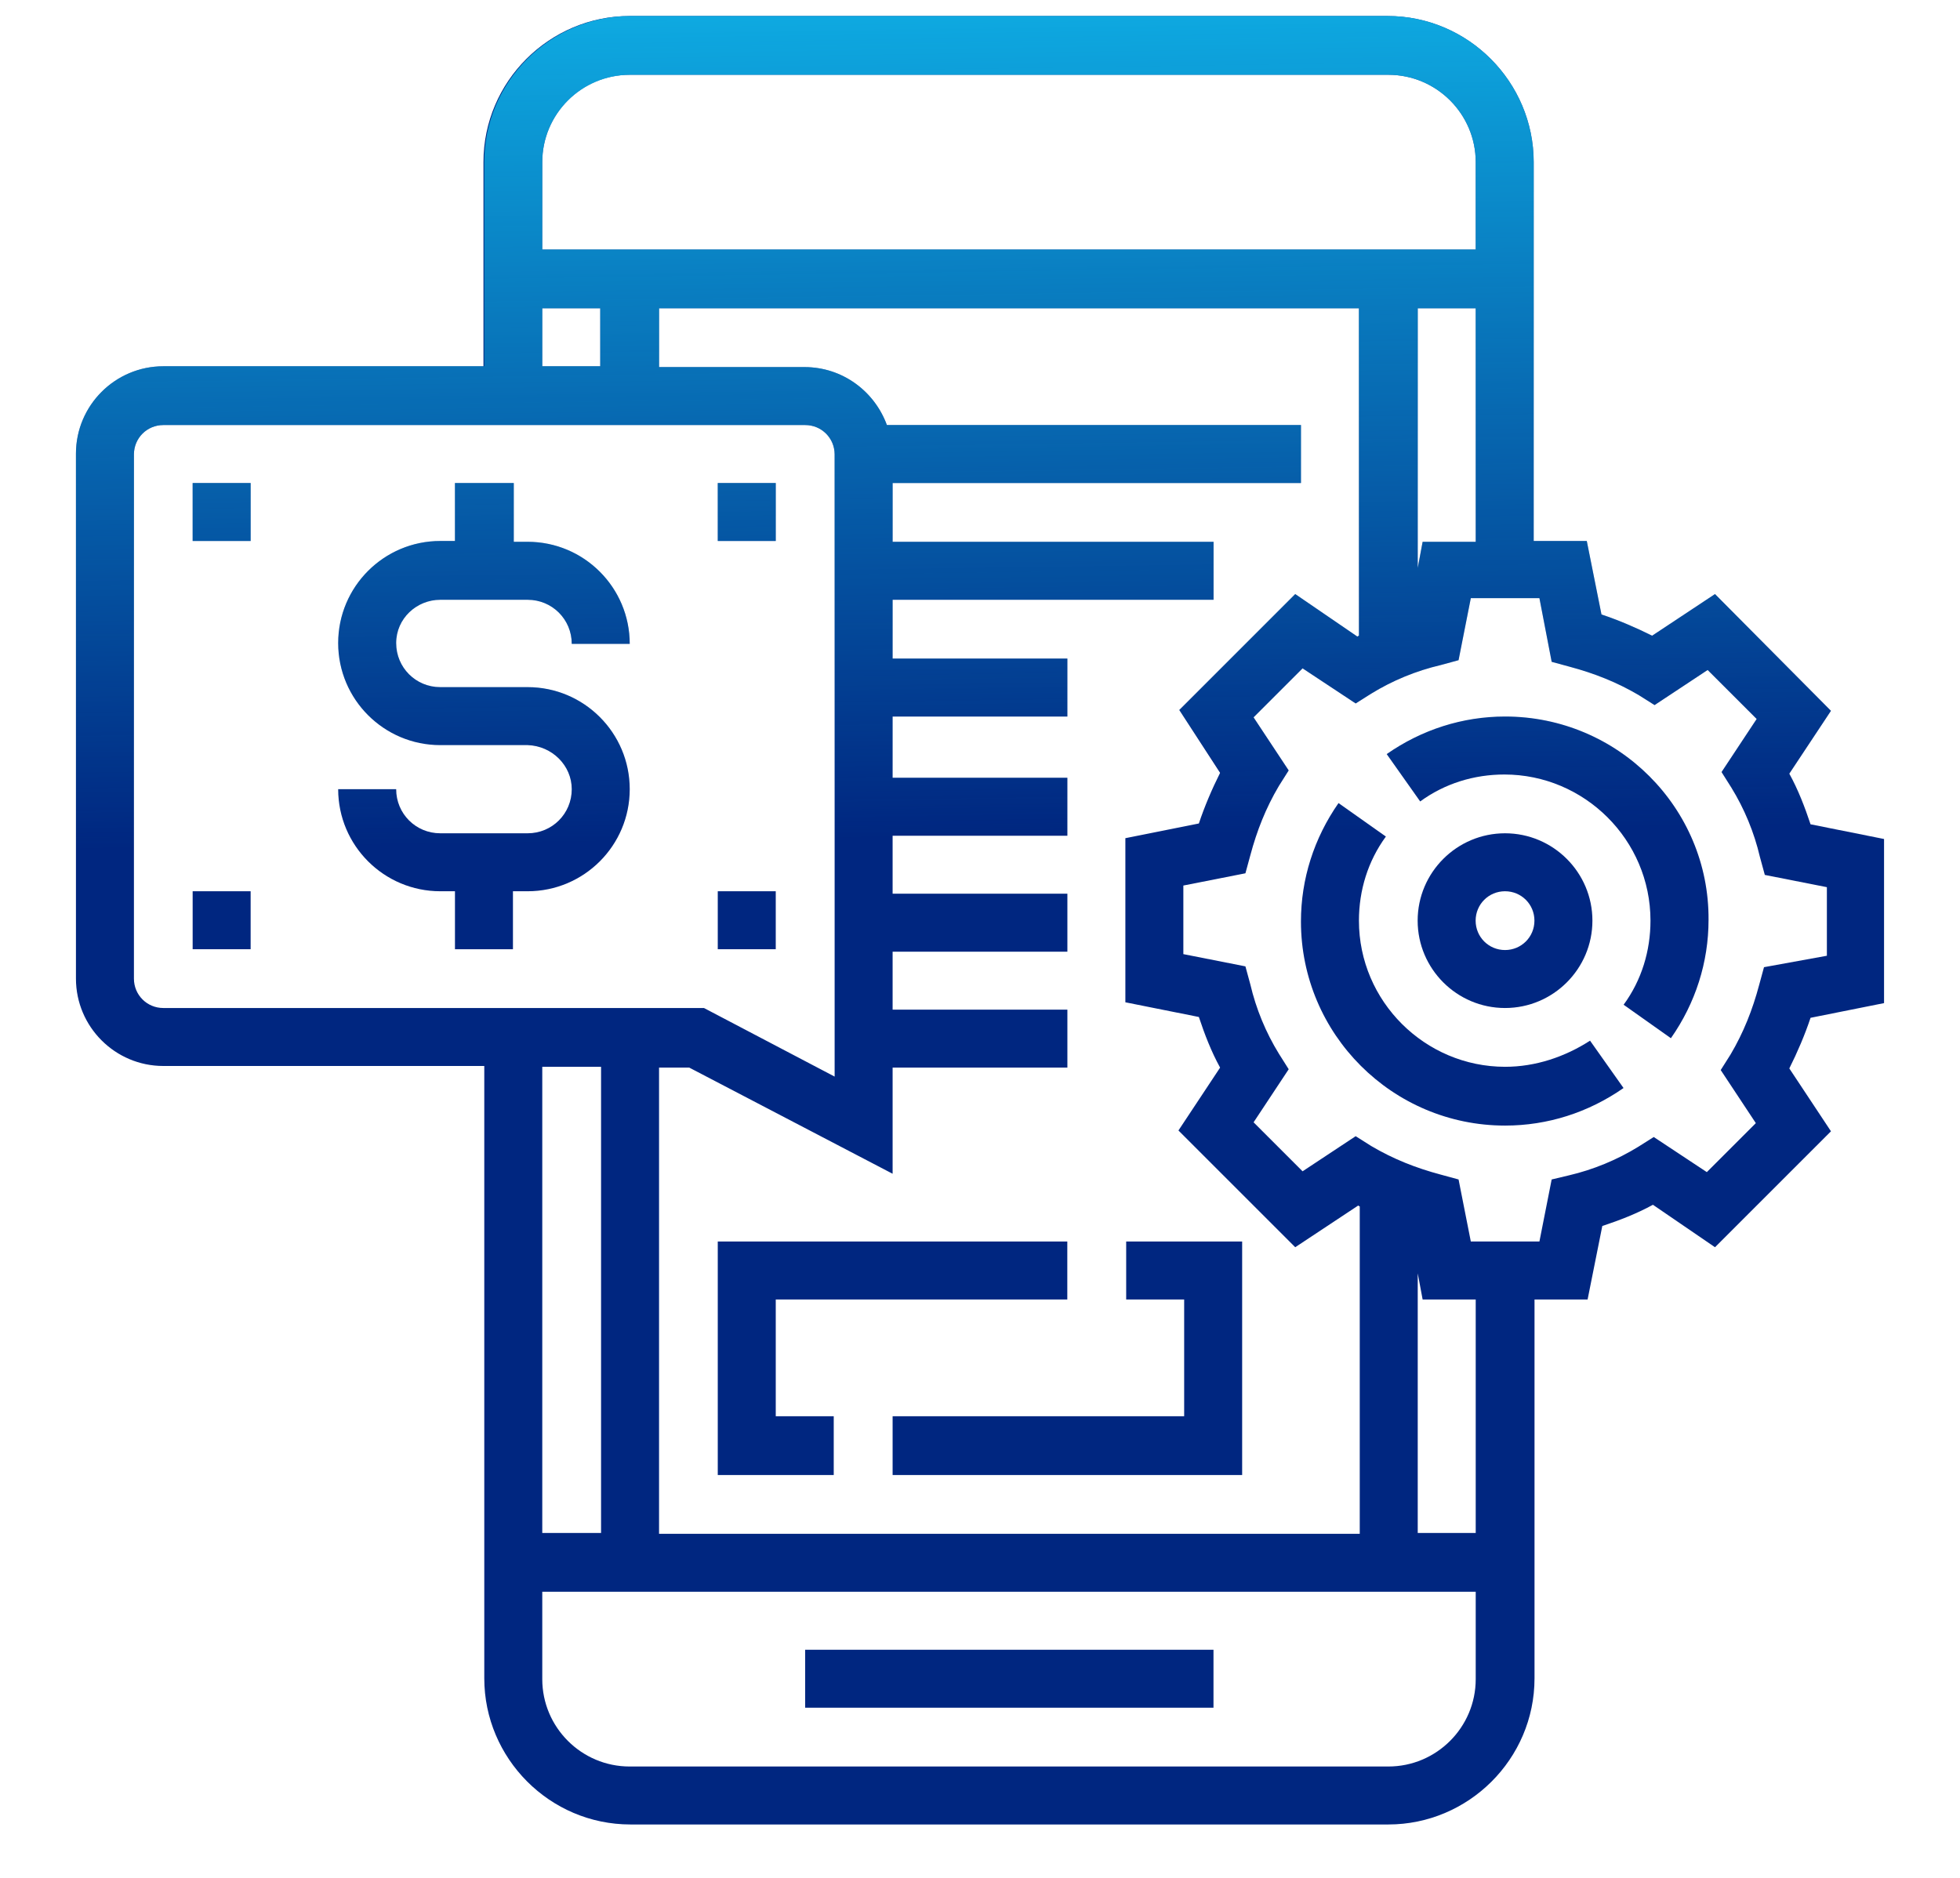 <svg width="24" height="23" viewBox="0 0 24 23" fill="none" xmlns="http://www.w3.org/2000/svg">
<path d="M14.859 20.206H9.859V20.916H14.859V20.206Z" fill="#002680"/>
<path d="M23.07 12.286V10.276L22.17 10.096C22.1 9.886 22.02 9.676 21.91 9.476L22.42 8.706L21 7.276L20.23 7.786C20.03 7.686 19.82 7.596 19.61 7.526L19.43 6.626L18.78 6.626V1.986C18.78 1.006 17.98 0.196 16.99 0.196L7.71 0.196C6.73 0.196 5.92 0.996 5.92 1.986L5.92 4.486L2 4.486C1.41 4.486 0.93 4.966 0.93 5.556L0.93 11.986C0.93 12.576 1.41 13.056 2 13.056H5.93L5.93 20.556C5.93 21.536 6.73 22.346 7.72 22.346L17 22.346C17.98 22.346 18.79 21.546 18.79 20.556V15.916H19.44L19.62 15.016C19.83 14.946 20.04 14.866 20.24 14.756L21 15.276L22.42 13.856L21.91 13.086C22.01 12.886 22.1 12.676 22.17 12.466L23.07 12.286ZM17.42 6.636L17.36 6.956V3.776H18.07V6.636H17.42ZM14.94 9.466C14.84 9.666 14.75 9.876 14.68 10.086L13.78 10.266V12.276L14.68 12.456C14.75 12.666 14.83 12.876 14.94 13.076L14.43 13.846L15.86 15.276L16.63 14.766C16.64 14.766 16.64 14.776 16.65 14.776V18.786L8.07 18.786L8.07 13.076L8.44 13.076L10.93 14.376V13.076H13.07V12.366H10.93V11.656H13.07V10.946H10.93V10.236H13.07V9.526H10.93V8.776H13.07V8.066L10.93 8.066L10.93 7.346L14.86 7.346V6.636L10.93 6.636V5.916L15.93 5.916V5.206L10.86 5.206C10.71 4.796 10.32 4.496 9.85 4.496H8.07V3.776L16.64 3.776V7.786C16.63 7.786 16.63 7.796 16.62 7.796L15.86 7.276L14.44 8.696L14.94 9.466ZM7.71 0.916L17 0.916C17.59 0.916 18.07 1.396 18.07 1.986V3.056L6.64 3.056V1.986C6.64 1.396 7.12 0.916 7.71 0.916ZM6.64 3.776H7.35L7.35 4.486H6.64L6.64 3.776ZM1.64 11.986L1.64 5.566C1.64 5.366 1.8 5.206 2 5.206L9.86 5.206C10.06 5.206 10.22 5.366 10.22 5.566L10.22 13.186L8.62 12.346L2 12.346C1.8 12.346 1.64 12.186 1.64 11.986ZM7.36 13.066L7.36 18.776H6.64L6.64 13.066H7.36ZM17 21.636L7.71 21.636C7.12 21.636 6.64 21.156 6.64 20.566V19.496L18.07 19.496V20.566C18.07 21.156 17.59 21.636 17 21.636ZM18.07 18.776H17.36V15.596L17.42 15.916H18.07V18.776ZM21.6 11.846L21.54 12.066C21.46 12.366 21.35 12.646 21.19 12.916L21.07 13.106L21.5 13.756L20.9 14.356L20.25 13.926L20.06 14.046C19.8 14.206 19.51 14.326 19.21 14.396L19 14.446L18.85 15.206H18.01L17.86 14.446L17.64 14.386C17.34 14.306 17.06 14.196 16.79 14.036L16.6 13.916L15.95 14.346L15.35 13.746L15.78 13.096L15.66 12.906C15.5 12.646 15.38 12.356 15.31 12.056L15.25 11.836L14.49 11.686V10.846L15.25 10.696L15.31 10.476C15.39 10.176 15.5 9.896 15.66 9.626L15.78 9.436L15.35 8.786L15.95 8.186L16.6 8.616L16.79 8.496C17.05 8.336 17.34 8.216 17.64 8.146L17.86 8.086L18.01 7.326H18.85L19 8.106L19.22 8.166C19.52 8.246 19.8 8.356 20.07 8.516L20.26 8.636L20.91 8.206L21.51 8.806L21.08 9.456L21.2 9.646C21.36 9.906 21.48 10.196 21.55 10.496L21.61 10.716L22.37 10.866V11.706L21.6 11.846Z" fill="#002680"/>
<path d="M19.499 11.276C19.499 10.686 19.019 10.206 18.429 10.206C17.839 10.206 17.359 10.686 17.359 11.276C17.359 11.866 17.839 12.346 18.429 12.346C19.019 12.346 19.499 11.866 19.499 11.276ZM18.069 11.276C18.069 11.076 18.229 10.916 18.429 10.916C18.629 10.916 18.789 11.076 18.789 11.276C18.789 11.476 18.629 11.636 18.429 11.636C18.229 11.636 18.069 11.476 18.069 11.276Z" fill="#002680"/>
<path d="M5.391 7.346H6.461C6.761 7.346 7.001 7.586 7.001 7.886H7.711C7.711 7.196 7.151 6.636 6.461 6.636H6.291V5.916H5.571V6.626H5.391C4.701 6.626 4.141 7.186 4.141 7.876C4.141 8.566 4.701 9.126 5.391 9.126H6.461C6.761 9.136 7.001 9.376 7.001 9.666C7.001 9.966 6.761 10.206 6.461 10.206H5.391C5.091 10.206 4.851 9.966 4.851 9.666H4.141C4.141 10.356 4.701 10.916 5.391 10.916H5.571V11.626H6.281L6.281 10.916H6.461C7.151 10.916 7.711 10.356 7.711 9.666C7.711 8.976 7.151 8.416 6.461 8.416H5.391C5.091 8.416 4.851 8.176 4.851 7.876C4.851 7.576 5.101 7.346 5.391 7.346Z" fill="#002680"/>
<path d="M13.79 15.916H14.5V17.346H10.93V18.066H15.21V15.206H13.79V15.916Z" fill="#002680"/>
<path d="M9.499 15.916H13.069V15.206H8.789V18.066H10.209V17.346H9.499V15.916Z" fill="#002680"/>
<path d="M3.069 5.916H2.359V6.626H3.069V5.916Z" fill="#002680"/>
<path d="M9.499 5.916H8.789V6.626H9.499V5.916Z" fill="#002680"/>
<path d="M3.069 10.916H2.359V11.626H3.069V10.916Z" fill="#002680"/>
<path d="M9.499 10.916H8.789V11.626H9.499V10.916Z" fill="#002680"/>
<path d="M18.43 13.066C17.45 13.066 16.64 12.266 16.64 11.276C16.64 10.906 16.75 10.546 16.97 10.246L16.39 9.836C16.09 10.266 15.93 10.766 15.93 11.286C15.93 12.666 17.05 13.786 18.43 13.786C18.95 13.786 19.45 13.626 19.88 13.326L19.47 12.746C19.16 12.946 18.8 13.066 18.43 13.066Z" fill="#002680"/>
<path d="M18.43 8.776C17.91 8.776 17.41 8.936 16.98 9.236L17.39 9.816C17.691 9.596 18.05 9.486 18.421 9.486C19.401 9.486 20.21 10.286 20.21 11.276C20.21 11.646 20.101 12.006 19.881 12.306L20.46 12.716C20.761 12.286 20.921 11.786 20.921 11.266C20.93 9.896 19.811 8.776 18.43 8.776Z" fill="#002680"/>
<path d="M14.859 20.206H9.859V20.916H14.859V20.206Z" fill="url(#paint0_linear_5691_15330)"/>
<path d="M23.07 12.286V10.276L22.17 10.096C22.1 9.886 22.02 9.676 21.91 9.476L22.42 8.706L21 7.276L20.23 7.786C20.03 7.686 19.82 7.596 19.61 7.526L19.43 6.626L18.78 6.626V1.986C18.78 1.006 17.98 0.196 16.99 0.196L7.72 0.196C6.74 0.196 5.93 0.996 5.93 1.986L5.93 4.486L2 4.486C1.41 4.486 0.93 4.966 0.93 5.556L0.93 11.986C0.93 12.576 1.41 13.056 2 13.056H5.93L5.93 20.556C5.93 21.536 6.73 22.346 7.72 22.346L17 22.346C17.98 22.346 18.79 21.546 18.79 20.556V15.916H19.44L19.62 15.016C19.83 14.946 20.04 14.866 20.24 14.756L21 15.276L22.42 13.856L21.91 13.086C22.01 12.886 22.1 12.676 22.17 12.466L23.07 12.286ZM17.42 6.636L17.36 6.956V3.776H18.07V6.636H17.42ZM14.95 9.466C14.85 9.666 14.76 9.876 14.69 10.086L13.79 10.266V12.276L14.69 12.456C14.76 12.666 14.84 12.876 14.95 13.076L14.44 13.846L15.86 15.276L16.63 14.766C16.64 14.766 16.64 14.776 16.65 14.776V18.786L8.07 18.786L8.07 13.076L8.44 13.076L10.93 14.376V13.076H13.07V12.366H10.93V11.656H13.07V10.946H10.93V10.236H13.07V9.526H10.93V8.776H13.07V8.066L10.93 8.066L10.93 7.346L14.86 7.346V6.636L10.93 6.636V5.916L15.93 5.916V5.206L10.86 5.206C10.71 4.796 10.32 4.496 9.85 4.496H8.07V3.776L16.64 3.776V7.786C16.63 7.786 16.63 7.796 16.62 7.796L15.86 7.276L14.44 8.696L14.95 9.466ZM7.72 0.916L17 0.916C17.59 0.916 18.07 1.396 18.07 1.986V3.056L6.64 3.056V1.986C6.64 1.396 7.12 0.916 7.72 0.916ZM6.64 3.776H7.35L7.35 4.486H6.64L6.64 3.776ZM1.64 11.986L1.64 5.566C1.64 5.366 1.8 5.206 2 5.206L9.86 5.206C10.06 5.206 10.22 5.366 10.22 5.566L10.22 13.186L8.62 12.346L2 12.346C1.8 12.346 1.64 12.186 1.64 11.986ZM7.36 13.066L7.36 18.776H6.64L6.64 13.066H7.36ZM17 21.636L7.72 21.636C7.13 21.636 6.65 21.156 6.65 20.566V19.496L18.08 19.496V20.566C18.07 21.156 17.59 21.636 17 21.636ZM18.07 18.776H17.36V15.596L17.42 15.916H18.07V18.776ZM21.6 11.846L21.54 12.066C21.46 12.366 21.35 12.646 21.19 12.916L21.07 13.106L21.5 13.756L20.9 14.356L20.25 13.926L20.06 14.046C19.8 14.206 19.51 14.326 19.21 14.396L19 14.446L18.85 15.206H18.01L17.86 14.446L17.64 14.386C17.34 14.306 17.06 14.196 16.79 14.036L16.6 13.916L15.95 14.346L15.35 13.746L15.78 13.096L15.66 12.906C15.5 12.646 15.38 12.356 15.31 12.056L15.25 11.836L14.49 11.686V10.846L15.25 10.696L15.31 10.476C15.39 10.176 15.5 9.896 15.66 9.626L15.78 9.436L15.35 8.786L15.95 8.186L16.6 8.616L16.79 8.496C17.05 8.336 17.34 8.216 17.64 8.146L17.86 8.086L18.01 7.326H18.85L19 8.106L19.22 8.166C19.52 8.246 19.8 8.356 20.07 8.516L20.26 8.636L20.91 8.206L21.51 8.806L21.08 9.456L21.2 9.646C21.36 9.906 21.48 10.196 21.55 10.496L21.61 10.716L22.37 10.866V11.706L21.6 11.846Z" fill="url(#paint1_linear_5691_15330)"/>
<path d="M19.499 11.276C19.499 10.686 19.019 10.206 18.429 10.206C17.839 10.206 17.359 10.686 17.359 11.276C17.359 11.866 17.839 12.346 18.429 12.346C19.019 12.346 19.499 11.866 19.499 11.276ZM18.069 11.276C18.069 11.076 18.229 10.916 18.429 10.916C18.629 10.916 18.789 11.076 18.789 11.276C18.789 11.476 18.629 11.636 18.429 11.636C18.229 11.636 18.069 11.476 18.069 11.276Z" fill="url(#paint2_linear_5691_15330)"/>
<path d="M5.391 7.346H6.461C6.761 7.346 7.001 7.586 7.001 7.886H7.711C7.711 7.196 7.151 6.636 6.461 6.636H6.291V5.916H5.571V6.626H5.391C4.701 6.626 4.141 7.186 4.141 7.876C4.141 8.566 4.701 9.126 5.391 9.126H6.461C6.761 9.136 7.001 9.376 7.001 9.666C7.001 9.966 6.761 10.206 6.461 10.206H5.391C5.091 10.206 4.851 9.966 4.851 9.666H4.141C4.141 10.356 4.701 10.916 5.391 10.916H5.571V11.626H6.281L6.281 10.916H6.461C7.151 10.916 7.711 10.356 7.711 9.666C7.711 8.976 7.151 8.416 6.461 8.416H5.391C5.091 8.416 4.851 8.176 4.851 7.876C4.851 7.576 5.101 7.346 5.391 7.346Z" fill="url(#paint3_linear_5691_15330)"/>
<path d="M13.79 15.916H14.5V17.346H10.93V18.066H15.22V15.206H13.79V15.916Z" fill="url(#paint4_linear_5691_15330)"/>
<path d="M9.499 15.916H13.069V15.206H8.789V18.066H10.219V17.346H9.499V15.916Z" fill="url(#paint5_linear_5691_15330)"/>
<path d="M3.069 5.916H2.359V6.626H3.069V5.916Z" fill="url(#paint6_linear_5691_15330)"/>
<path d="M9.499 5.916H8.789V6.626H9.499V5.916Z" fill="url(#paint7_linear_5691_15330)"/>
<path d="M3.069 10.916H2.359V11.626H3.069V10.916Z" fill="url(#paint8_linear_5691_15330)"/>
<path d="M9.499 10.916H8.789V11.626H9.499V10.916Z" fill="url(#paint9_linear_5691_15330)"/>
<path d="M18.43 13.066C17.45 13.066 16.64 12.266 16.64 11.276C16.64 10.906 16.75 10.546 16.97 10.246L16.39 9.836C16.09 10.266 15.93 10.766 15.93 11.286C15.93 12.666 17.05 13.786 18.43 13.786C18.95 13.786 19.45 13.626 19.88 13.326L19.47 12.746C19.16 12.946 18.8 13.066 18.43 13.066Z" fill="url(#paint10_linear_5691_15330)"/>
<path d="M18.43 8.776C17.91 8.776 17.41 8.936 16.98 9.236L17.39 9.816C17.691 9.596 18.05 9.486 18.421 9.486C19.401 9.486 20.21 10.286 20.21 11.276C20.21 11.646 20.101 12.006 19.881 12.306L20.46 12.716C20.761 12.286 20.921 11.786 20.921 11.266C20.93 9.896 19.811 8.776 18.43 8.776Z" fill="url(#paint11_linear_5691_15330)"/>
<defs>
<linearGradient id="paint0_linear_5691_15330" x1="12.037" y1="-1.48" x2="12.208" y2="10.255" gradientUnits="userSpaceOnUse">
<stop stop-color="#10BEF0"/>
<stop offset="1" stop-color="#10BEF0" stop-opacity="0"/>
</linearGradient>
<linearGradient id="paint1_linear_5691_15330" x1="11.818" y1="-1.476" x2="11.988" y2="10.258" gradientUnits="userSpaceOnUse">
<stop stop-color="#10BEF0"/>
<stop offset="1" stop-color="#10BEF0" stop-opacity="0"/>
</linearGradient>
<linearGradient id="paint2_linear_5691_15330" x1="18.243" y1="-1.57" x2="18.414" y2="10.164" gradientUnits="userSpaceOnUse">
<stop stop-color="#10BEF0"/>
<stop offset="1" stop-color="#10BEF0" stop-opacity="0"/>
</linearGradient>
<linearGradient id="paint3_linear_5691_15330" x1="5.782" y1="-1.389" x2="5.953" y2="10.346" gradientUnits="userSpaceOnUse">
<stop stop-color="#10BEF0"/>
<stop offset="1" stop-color="#10BEF0" stop-opacity="0"/>
</linearGradient>
<linearGradient id="paint4_linear_5691_15330" x1="12.809" y1="-1.491" x2="12.98" y2="10.243" gradientUnits="userSpaceOnUse">
<stop stop-color="#10BEF0"/>
<stop offset="1" stop-color="#10BEF0" stop-opacity="0"/>
</linearGradient>
<linearGradient id="paint5_linear_5691_15330" x1="10.666" y1="-1.46" x2="10.836" y2="10.274" gradientUnits="userSpaceOnUse">
<stop stop-color="#10BEF0"/>
<stop offset="1" stop-color="#10BEF0" stop-opacity="0"/>
</linearGradient>
<linearGradient id="paint6_linear_5691_15330" x1="2.604" y1="-1.342" x2="2.775" y2="10.392" gradientUnits="userSpaceOnUse">
<stop stop-color="#10BEF0"/>
<stop offset="1" stop-color="#10BEF0" stop-opacity="0"/>
</linearGradient>
<linearGradient id="paint7_linear_5691_15330" x1="9.031" y1="-1.436" x2="9.202" y2="10.298" gradientUnits="userSpaceOnUse">
<stop stop-color="#10BEF0"/>
<stop offset="1" stop-color="#10BEF0" stop-opacity="0"/>
</linearGradient>
<linearGradient id="paint8_linear_5691_15330" x1="2.531" y1="-1.341" x2="2.702" y2="10.393" gradientUnits="userSpaceOnUse">
<stop stop-color="#10BEF0"/>
<stop offset="1" stop-color="#10BEF0" stop-opacity="0"/>
</linearGradient>
<linearGradient id="paint9_linear_5691_15330" x1="8.958" y1="-1.435" x2="9.129" y2="10.299" gradientUnits="userSpaceOnUse">
<stop stop-color="#10BEF0"/>
<stop offset="1" stop-color="#10BEF0" stop-opacity="0"/>
</linearGradient>
<linearGradient id="paint10_linear_5691_15330" x1="17.702" y1="-1.562" x2="17.873" y2="10.172" gradientUnits="userSpaceOnUse">
<stop stop-color="#10BEF0"/>
<stop offset="1" stop-color="#10BEF0" stop-opacity="0"/>
</linearGradient>
<linearGradient id="paint11_linear_5691_15330" x1="18.785" y1="-1.578" x2="18.956" y2="10.156" gradientUnits="userSpaceOnUse">
<stop stop-color="#10BEF0"/>
<stop offset="1" stop-color="#10BEF0" stop-opacity="0"/>
</linearGradient>
</defs>
</svg>
